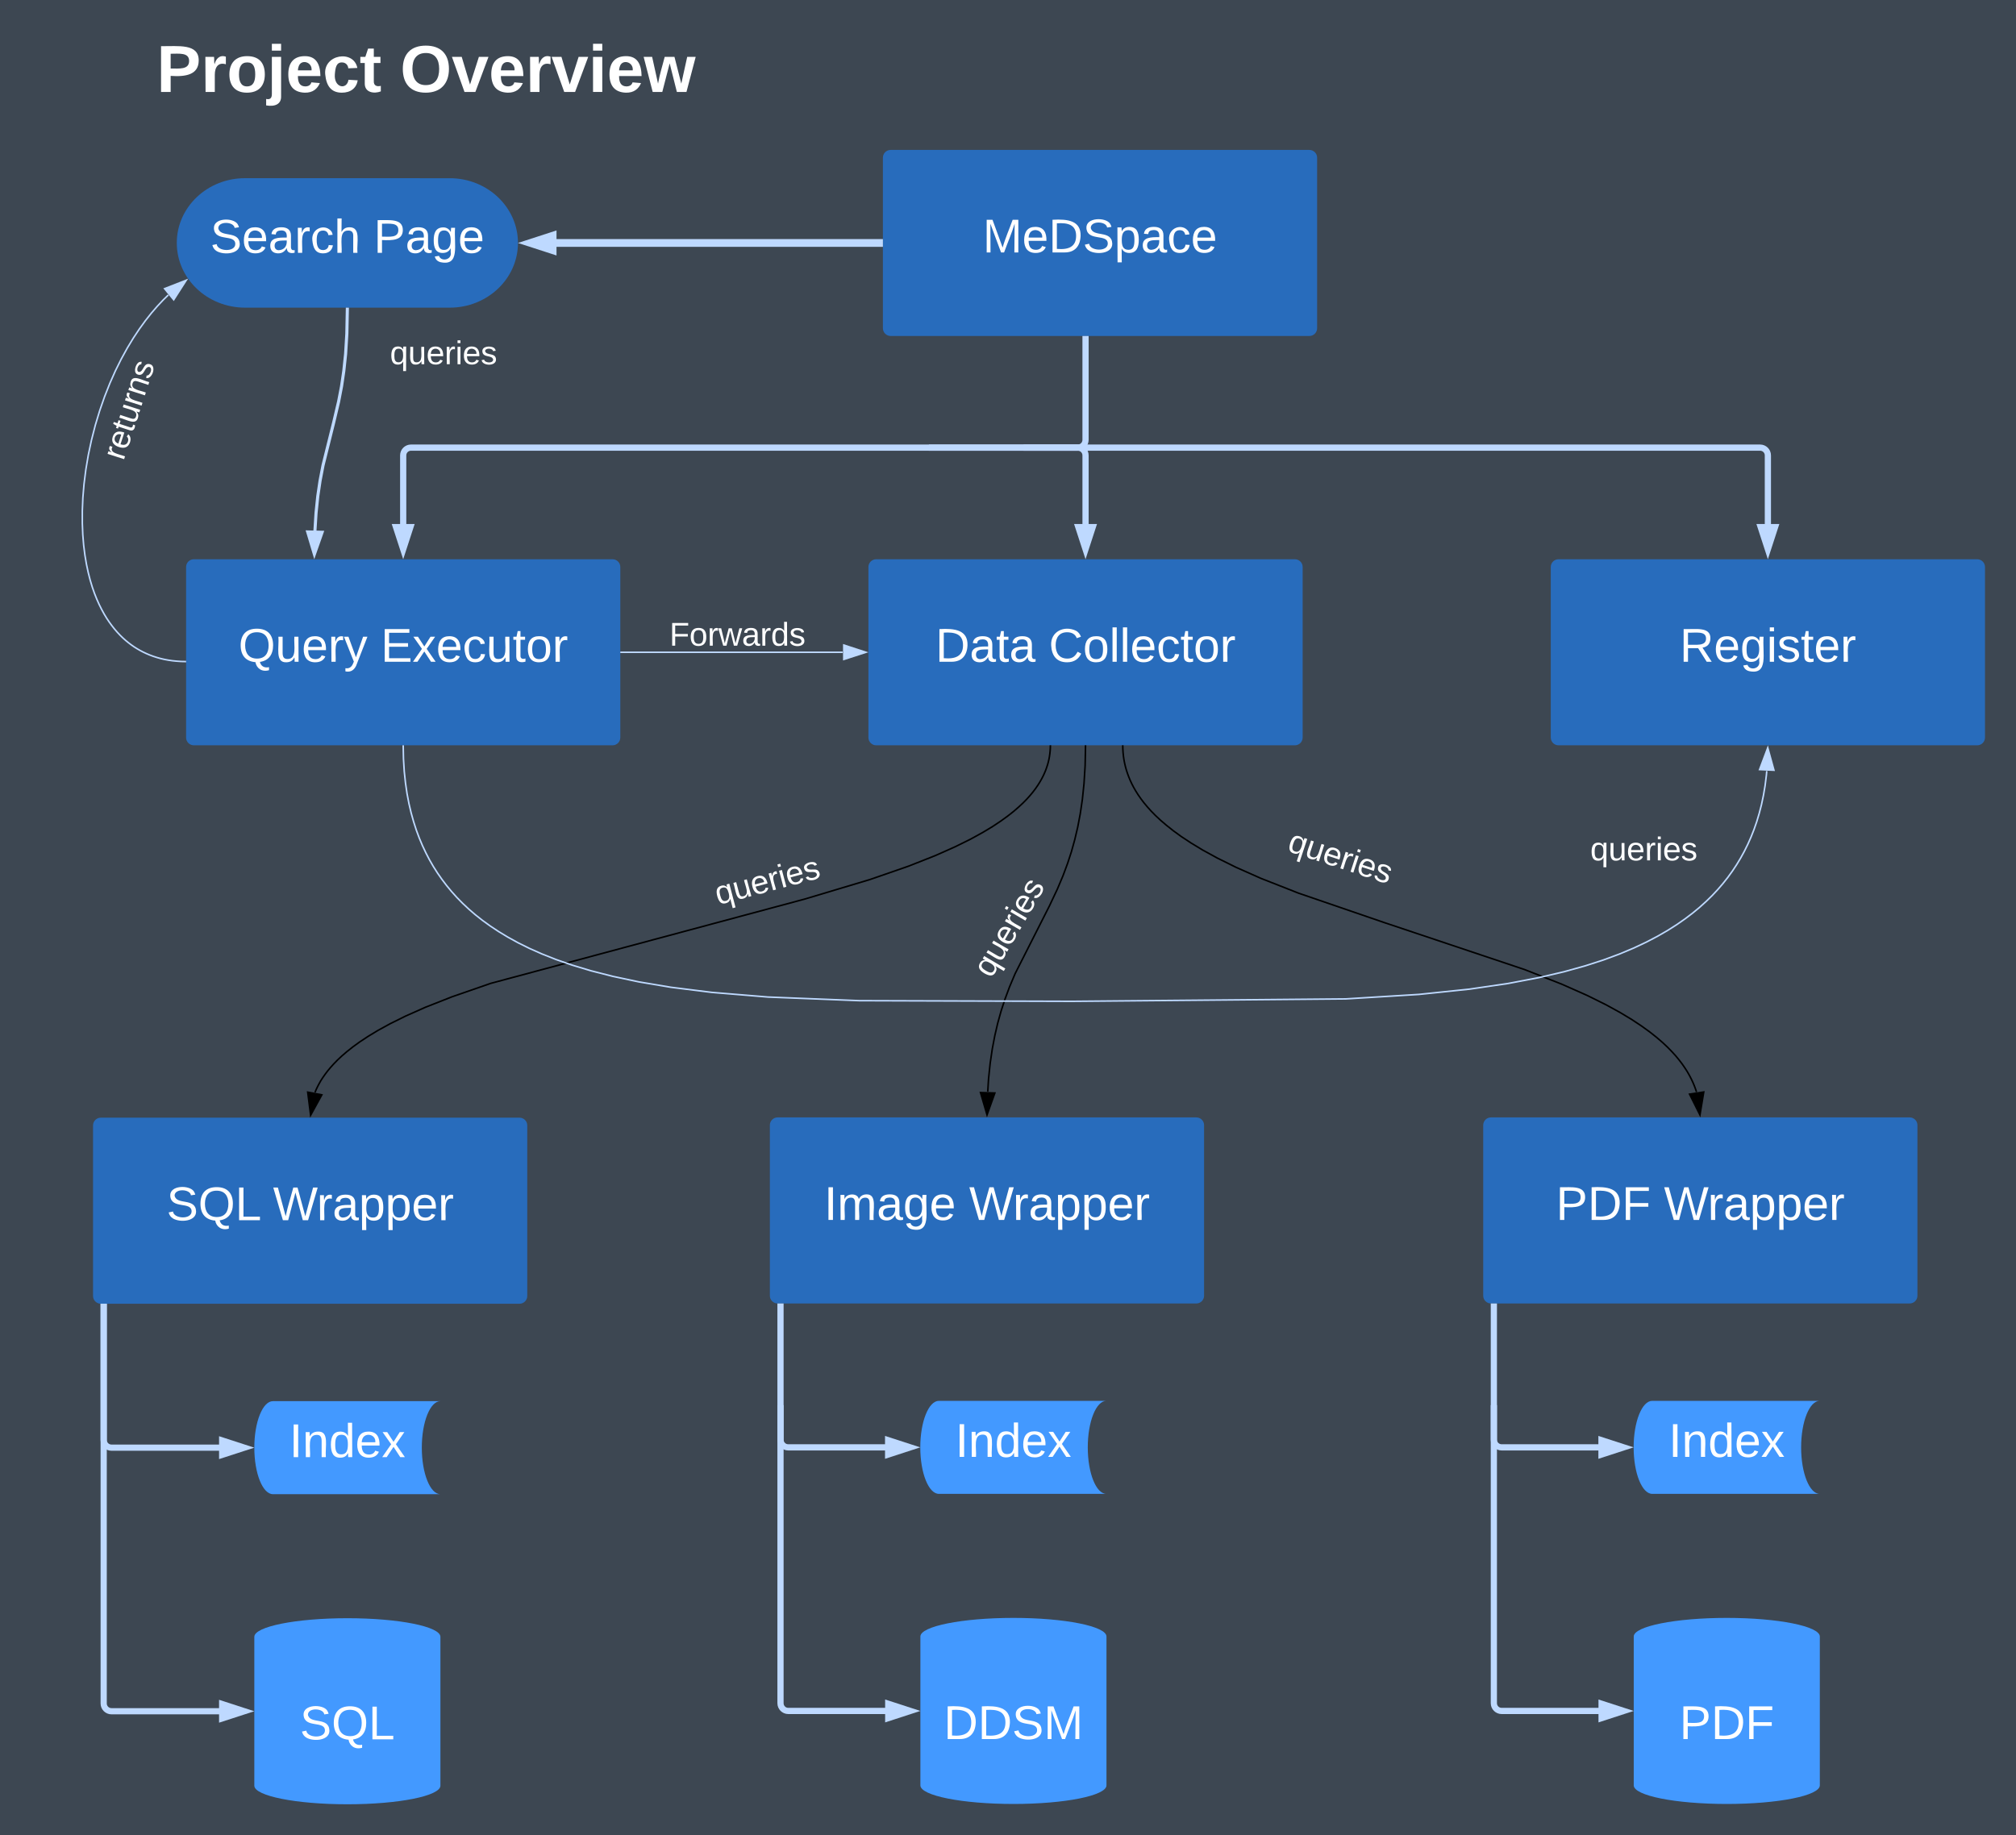 <svg xmlns="http://www.w3.org/2000/svg" xmlns:xlink="http://www.w3.org/1999/xlink" xmlns:lucid="lucid" width="1300" height="1183.69"><g transform="translate(-220 -40)" lucid:page-tab-id="0_0"><path d="M0 0h1671.95v1291.96H0z" fill="#3d4752"/><path d="M789.33 141.7c0-2.77 2.24-5 5-5h270c2.76 0 5 2.23 5 5v110c0 2.75-2.24 5-5 5h-270c-2.76 0-5-2.25-5-5z" stroke="#000" stroke-opacity="0" stroke-width="2" fill="#286cbc"/><use xlink:href="#a" transform="matrix(1,0,0,1,789.333,136.693) translate(64.375 66.125)"/><path d="M280 765.87c0-2.76 2.24-5 5-5h270c2.76 0 5 2.24 5 5v110c0 2.76-2.24 5-5 5H285c-2.76 0-5-2.24-5-5z" stroke="#000" stroke-opacity="0" stroke-width="2" fill="#286cbc"/><use xlink:href="#b" transform="matrix(1,0,0,1,280,760.874) translate(47.404 66.125)"/><use xlink:href="#c" transform="matrix(1,0,0,1,280,760.874) translate(116.054 66.125)"/><path d="M286.86 880.87v87.82c0 2.75 2.23 5 5 5h70.67" stroke="#bed9ff" stroke-width="4" fill="none"/><path d="M285 880.87h-.14v-.04zM377.53 973.7l-14.27 4.63v-9.27z" fill="#bed9ff"/><path d="M384 973.7l-22.74 7.38V966.3zm-18.74 1.88l5.8-1.9-5.8-1.87z" fill="#bed9ff"/><path d="M286.86 880.87v257.82c0 2.75 2.23 5 5 5h70.67" stroke="#bed9ff" stroke-width="4" fill="none"/><path d="M285 880.87h-.14v-.04zM377.53 1143.7l-14.27 4.63v-9.27z" fill="#bed9ff"/><path d="M384 1143.7l-22.74 7.38v-14.77zm-18.74 1.88l5.8-1.9-5.8-1.87z" fill="#bed9ff"/><path d="M316 65c0-2.76 2.24-5 5-5h370.5c2.75 0 5 2.24 5 5v51.45c0 2.76-2.25 5-5 5H321c-2.76 0-5-2.24-5-5z" stroke="#000" stroke-opacity="0" stroke-width="2" fill="#fff" fill-opacity="0"/><use xlink:href="#d" transform="matrix(1,0,0,1,321,65) translate(0 34.299)"/><use xlink:href="#e" transform="matrix(1,0,0,1,321,65) translate(156.966 34.299)"/><path d="M920 256.7v67c0 2.75-2.24 5-5 5H485c-2.76 0-5 2.23-5 5v45.52" stroke="#bed9ff" stroke-width="4" fill="none"/><path fill="#bed9ff"/><path d="M480 394.22l-4.64-14.26h9.28z" fill="#bed9ff"/><path d="M480 400.7l-7.4-22.74h14.8zm-1.88-18.74l1.88 5.8 1.88-5.8z" fill="#bed9ff"/><path d="M716.44 765.7c0-2.77 2.24-5 5-5h270c2.76 0 5 2.23 5 5v110c0 2.75-2.24 5-5 5h-270c-2.76 0-5-2.25-5-5z" stroke="#000" stroke-opacity="0" stroke-width="2" fill="#286cbc"/><use xlink:href="#f" transform="matrix(1,0,0,1,716.438,760.693) translate(34.984 66.125)"/><use xlink:href="#c" transform="matrix(1,0,0,1,716.438,760.693) translate(128.473 66.125)"/><path d="M723.3 880.7v87.8c0 2.77 2.23 5 5 5h63.67" stroke="#bed9ff" stroke-width="4" fill="none"/><path d="M721.44 880.7h-.15v-.05zM806.97 973.5l-14.27 4.65v-9.27z" fill="#bed9ff"/><path d="M813.44 973.5l-22.74 7.4v-14.78zm-18.74 1.9l5.8-1.9-5.8-1.87z" fill="#bed9ff"/><path d="M504 1191.7c0 6.62-26.86 12-60 12s-60-5.38-60-12v-96c0-6.63 26.86-12 60-12s60 5.37 60 12z" stroke="#000" stroke-opacity="0" stroke-width="2" fill="#4399ff"/><path d="M504 1095.7c0 6.62-26.86 12-60 12s-60-5.38-60-12" stroke="#000" stroke-opacity="0" stroke-width="2" fill="none"/><use xlink:href="#g" transform="matrix(1,0,0,1,389,1112.693) translate(24.376 49.125)"/><path d="M933.5 1191.5c0 6.64-26.86 12-60 12-33.13 0-60-5.36-60-12v-96c0-6.6 26.87-12 60-12 33.14 0 60 5.4 60 12z" stroke="#000" stroke-opacity="0" stroke-width="2" fill="#4399ff"/><path d="M933.5 1095.5c0 6.64-26.86 12-60 12-33.13 0-60-5.36-60-12" stroke="#000" stroke-opacity="0" stroke-width="2" fill="none"/><use xlink:href="#h" transform="matrix(1,0,0,1,818.508,1112.513) translate(10.042 49.125)"/><path d="M723.3 946.26v192.25c0 2.77 2.23 5 5 5h63.74" stroke="#bed9ff" stroke-width="4" fill="none"/><path d="M807.04 1143.5l-14.27 4.65v-9.27z" fill="#bed9ff"/><path d="M813.5 1143.5l-22.73 7.4v-14.78zm-18.73 1.9l5.8-1.9-5.8-1.87z" fill="#bed9ff"/><path d="M504 943.7c-6.63 0-12 13.42-12 30 0 16.56 5.37 30 12 30H396c-6.63 0-12-13.44-12-30 0-16.58 5.37-30 12-30z" stroke="#000" stroke-opacity="0" stroke-width="2" fill="#4399ff"/><use xlink:href="#i" transform="matrix(1,0,0,1,389,948.693) translate(17.57 31.125)"/><path d="M933.44 943.5c-6.63 0-12 13.44-12 30 0 16.58 5.37 30 12 30h-108c-6.63 0-12-13.42-12-30 0-16.56 5.37-30 12-30z" stroke="#000" stroke-opacity="0" stroke-width="2" fill="#4399ff"/><use xlink:href="#i" transform="matrix(1,0,0,1,818.438,948.513) translate(17.57 31.125)"/><path d="M1176.44 765.7c0-2.77 2.24-5 5-5h270c2.76 0 5 2.23 5 5v110c0 2.75-2.24 5-5 5h-270c-2.76 0-5-2.25-5-5z" stroke="#000" stroke-opacity="0" stroke-width="2" fill="#286cbc"/><use xlink:href="#j" transform="matrix(1,0,0,1,1176.438,760.693) translate(46.936 66.125)"/><use xlink:href="#c" transform="matrix(1,0,0,1,1176.438,760.693) translate(116.521 66.125)"/><path d="M1183.3 880.7v87.8c0 2.77 2.23 5 5 5h63.67" stroke="#bed9ff" stroke-width="4" fill="none"/><path d="M1181.44 880.7h-.15v-.05zM1266.97 973.5l-14.27 4.65v-9.27z" fill="#bed9ff"/><path d="M1273.44 973.5l-22.74 7.4v-14.78zm-18.74 1.9l5.8-1.9-5.8-1.87z" fill="#bed9ff"/><path d="M1393.5 1191.5c0 6.64-26.86 12-60 12-33.13 0-60-5.36-60-12v-96c0-6.6 26.87-12 60-12 33.14 0 60 5.4 60 12z" stroke="#000" stroke-opacity="0" stroke-width="2" fill="#4399ff"/><path d="M1393.5 1095.5c0 6.64-26.86 12-60 12-33.13 0-60-5.36-60-12" stroke="#000" stroke-opacity="0" stroke-width="2" fill="none"/><use xlink:href="#k" transform="matrix(1,0,0,1,1278.508,1112.513) translate(24.461 49.125)"/><path d="M1183.3 946.26v192.25c0 2.77 2.23 5 5 5h63.74" stroke="#bed9ff" stroke-width="4" fill="none"/><path d="M1267.04 1143.5l-14.27 4.65v-9.27z" fill="#bed9ff"/><path d="M1273.5 1143.5l-22.73 7.4v-14.78zm-18.73 1.9l5.8-1.9-5.8-1.87z" fill="#bed9ff"/><path d="M1393.44 943.5c-6.63 0-12 13.44-12 30 0 16.58 5.37 30 12 30h-108c-6.63 0-12-13.42-12-30 0-16.56 5.37-30 12-30z" stroke="#000" stroke-opacity="0" stroke-width="2" fill="#4399ff"/><use xlink:href="#i" transform="matrix(1,0,0,1,1278.438,948.513) translate(17.57 31.125)"/><path d="M340 405.7c0-2.77 2.24-5 5-5h270c2.76 0 5 2.23 5 5v110c0 2.75-2.24 5-5 5H345c-2.76 0-5-2.25-5-5z" stroke="#000" stroke-opacity="0" stroke-width="2" fill="#286cbc"/><use xlink:href="#l" transform="matrix(1,0,0,1,340,400.693) translate(33.751 66.125)"/><use xlink:href="#m" transform="matrix(1,0,0,1,340,400.693) translate(125.539 66.125)"/><path d="M780 405.7c0-2.77 2.24-5 5-5h270c2.76 0 5 2.23 5 5v110c0 2.75-2.24 5-5 5H785c-2.76 0-5-2.25-5-5z" stroke="#000" stroke-opacity="0" stroke-width="2" fill="#286cbc"/><use xlink:href="#n" transform="matrix(1,0,0,1,780,400.693) translate(43.236 66.125)"/><use xlink:href="#o" transform="matrix(1,0,0,1,780,400.693) translate(116.309 66.125)"/><path d="M1220 405.7c0-2.77 2.24-5 5-5h270c2.76 0 5 2.23 5 5v110c0 2.75-2.24 5-5 5h-270c-2.76 0-5-2.25-5-5z" stroke="#000" stroke-opacity="0" stroke-width="2" fill="#286cbc"/><use xlink:href="#p" transform="matrix(1,0,0,1,1220,400.693) translate(83.132 66.125)"/><path d="M510 154.94c24.3 0 44 18.7 44 41.75s-19.7 41.74-44 41.74H378c-24.3 0-44-18.7-44-41.75 0-23.06 19.7-41.76 44-41.76z" stroke="#000" stroke-opacity="0" stroke-width="2" fill="#286cbc"/><use xlink:href="#q" transform="matrix(1,0,0,1,339,159.944) translate(16.572 43.125)"/><use xlink:href="#r" transform="matrix(1,0,0,1,339,159.944) translate(121.971 43.125)"/><path d="M819 328.7h96c2.76 0 5 2.23 5 5v45.52" stroke="#bed9ff" stroke-width="4" fill="none"/><path d="M920 394.22l-4.64-14.26h9.28z" fill="#bed9ff"/><path d="M920 400.7l-7.4-22.74h14.8zm-1.88-18.74l1.88 5.8 1.88-5.8z" fill="#bed9ff"/><path d="M880 328.7h475c2.76 0 5 2.23 5 5v45.52" stroke="#bed9ff" stroke-width="4" fill="none"/><path d="M1360 394.22l-4.64-14.26h9.28z" fill="#bed9ff"/><path d="M1360 400.7l-7.4-22.74h14.8zm-1.88-18.74l1.88 5.8 1.88-5.8z" fill="#bed9ff"/><path d="M444 238.44l-.34 16.8-.8 13.1-1.16 10.94-1.45 9.85-1.9 9.88-3.25 13.77-6.8 27.35-1.9 9.88-1.46 9.86-1.14 10.95-.73 11.66" stroke="#bed9ff" stroke-width="2" fill="none"/><path d="M445 238.46l-1.12-.02H445zM427.7 383.3l-4.98 14.16-4.3-14.37z" fill="#bed9ff"/><path d="M429.1 382.34l-6.45 18.35-5.58-18.64zm-6.3 11.88l3.5-9.95-6.53-.15z" fill="#bed9ff"/><path d="M386 245.7c0-2.77 2.24-5 5-5h230c2.76 0 5 2.23 5 5v50c0 2.75-2.24 5-5 5H391c-2.76 0-5-2.25-5-5z" stroke="#000" stroke-opacity="0" fill="#fff" fill-opacity="0"/><use xlink:href="#s" transform="matrix(1,0,0,1,391,245.693) translate(80.461 29.222)"/><path d="M897.33 520.7l-.04 1.88-.12 1.84-.2 1.83-.26 1.8-.34 1.8-.42 1.78-.5 1.8-.6 1.8-.66 1.8-.78 1.85-.88 1.87-1 1.9-1.12 1.95-1.27 2-1.44 2.08-1.63 2.15-1.85 2.24-2.12 2.35-2.42 2.47-2.8 2.6-3.22 2.8-3.78 2.98-4.46 3.24-5.3 3.53-6.44 3.88-7.9 4.34-9.92 4.9-12.82 5.7-17.27 6.82-24.9 8.62-42.07 12.6-202.34 54.33-24.9 8.63-17.26 6.8-12.82 5.7-9.93 4.92-7.9 4.33-6.42 3.9-5.32 3.52-4.45 3.23-3.77 3-3.24 2.78-2.8 2.62-2.4 2.47-2.12 2.35-1.86 2.24-1.63 2.15-1.44 2.06-1.3 2-1.1 1.96-1 1.9-.9 1.87-.76 1.83-.05.12" stroke="#000" fill="none"/><path d="M897.83 520.78l-.52-.1h.54zM427.53 746.14l-7.23 13.14-1.88-14.88z"/><path d="M428.3 745.78l-8.3 15.1-2.16-17.1zm-7.7 11.9l6.16-11.18-7.76-1.48z"/><path d="M920 520.7l-.27 13.2-.72 11.52-1.06 10.24-1.37 9.27-1.63 8.56-1.9 8.04-2.15 7.75-2.5 7.66-2.93 7.87-3.63 8.6-5.13 10.88-22.1 43.65-3.63 8.6-2.93 7.88-2.5 7.66-2.16 7.74-1.88 8.06-1.63 8.55-1.37 9.28-1.07 10.23-.5 8.12" stroke="#000" fill="none"/><path d="M920.5 520.7h-.64.64zM861.53 744.95l-5.04 14.13-4.23-14.4z"/><path d="M862.23 744.47l-5.8 16.22-4.84-16.54zm-5.7 13l4.3-12.04-7.9-.23z"/><path d="M944 520.7l.05 2.4.15 2.34.24 2.3.33 2.26.43 2.24.52 2.22.62 2.22.72 2.2.83 2.23.93 2.25 1.06 2.27 1.2 2.3 1.35 2.34 1.52 2.4 1.72 2.47 1.93 2.55 2.2 2.65 2.48 2.76 2.85 2.9 3.26 3.05 3.8 3.25 4.4 3.5 5.18 3.76 6.2 4.1 7.55 4.58 9.38 5.14 12.04 5.96 16.22 7.2 24.15 9.5 55.07 18.9 90.76 30.4 24.14 9.5 16.23 7.2 12.03 5.96 9.38 5.15 7.55 4.56 6.2 4.13 5.2 3.77 4.4 3.48 3.78 3.26 3.26 3.06 2.83 2.9 2.5 2.76 2.18 2.65 1.95 2.56 1.7 2.47 1.54 2.4 1.34 2.34 1.2 2.3 1.07 2.26.95 2.24.83 2.22.6 1.82" stroke="#000" fill="none"/><path d="M943.5 520.76v-.07h.53zM1316.2 759.1l-6.7-13.42 9.16-1.38z"/><path d="M1316.44 760.7l-7.7-15.4 10.52-1.6zm-6.2-14.63l5.72 11.42 2.1-12.6z"/><path d="M620 460.7h143.38" stroke="#bed9ff" fill="none"/><path d="M620 461.2v-1zM778.38 460.7l-14.26 4.63v-9.27z" fill="#bed9ff"/><path d="M780 460.7L763.62 466v-10.65zm-15.38 3.94l12.14-3.95-12.14-3.95z" fill="#bed9ff"/><path d="M340 466.7l-3.13-.07-2.95-.2-2.8-.28-2.68-.4-2.56-.48-2.45-.58-2.36-.67-2.27-.73-2.2-.82-2.13-.9-2.07-.97-2.02-1.05-1.97-1.14-1.92-1.2-1.9-1.33-1.85-1.4-1.83-1.52-1.8-1.62-1.77-1.74-1.76-1.88-1.73-2-1.7-2.16-1.7-2.33-1.67-2.5-1.64-2.72-1.6-2.93-1.6-3.2-1.54-3.46-1.5-3.76-1.43-4.1-1.35-4.5-1.25-4.88-1.14-5.33-.98-5.82-.8-6.32-.57-6.86-.3-7.4v-7.95l.35-8.45.75-8.9 1.17-9.26 1.6-9.5 2.05-9.6 2.45-9.55 2.83-9.36 3.15-9.05 3.42-8.64 3.6-8.12 3.77-7.58 3.86-7.02 3.9-6.44 3.92-5.9 3.9-5.37 3.86-4.87 3.82-4.43 3.76-4 3.27-3.2" stroke="#bed9ff" fill="none"/><path d="M340 467.2h-.06l.06-.53zM332 233.35l-5.87-7.17 13.98-5.46z" fill="#bed9ff"/><path d="M341.36 219.7l-9.3 14.5-6.75-8.24 16.06-6.26zm-14.4 6.7l5 6.1 6.9-10.75z" fill="#bed9ff"/><path d="M480 520.7l.18 8.8.5 8.06.8 7.44 1 6.9 1.23 6.42 1.42 6.03 1.6 5.68 1.73 5.37 1.9 5.1 2.05 4.88 2.2 4.67 2.34 4.5 2.5 4.33 2.67 4.2 2.85 4.08 3.02 3.98 3.22 3.9 3.43 3.82 3.68 3.75 3.96 3.72 4.25 3.67 4.6 3.63 4.98 3.6 5.43 3.6 5.95 3.6 6.54 3.6 7.25 3.6 8.1 3.6 9.16 3.63 10.43 3.62 12.02 3.62 14.1 3.6 16.82 3.58 20.67 3.48 26.43 3.3 36.2 3 58.73 2.34 137.36.43 176.44-1.56 47.26-2.9 32.6-3.4 24.78-3.63 19.8-3.77 16.36-3.82 13.78-3.84 11.83-3.83 10.3-3.82 9.05-3.8 8.04-3.78 7.2-3.76 6.48-3.73 5.88-3.74 5.37-3.73 4.93-3.74 4.53-3.74 4.18-3.78 3.9-3.8 3.6-3.84 3.36-3.9 3.15-3.97 2.93-4.04 2.75-4.15 2.57-4.25 2.4-4.37 2.24-4.52 2.08-4.67 1.93-4.88 1.78-5.1 1.6-5.33 1.46-5.63 1.26-5.96 1.07-6.33.85-6.75.23-2.66" stroke="#bed9ff" fill="none"/><path d="M479.5 520.72v-.03h.64zM1363.9 536.77l-9.25-.42 5.28-14.04z" fill="#bed9ff"/><path d="M1364.57 537.3l-10.63-.48 6.06-16.13zm-9.2-1.42l7.87.36-3.4-12.3z" fill="#bed9ff"/><path d="M575.54 427.22c0-2.76 2.24-5 5-5h230c2.76 0 5 2.24 5 5v50c0 2.76-2.24 5-5 5h-230c-2.76 0-5-2.24-5-5z" stroke="#000" stroke-opacity="0" fill="#fff" fill-opacity="0"/><use xlink:href="#t" transform="matrix(1,0,0,1,580.54,427.219) translate(71.137 29.222)"/><path d="M244.75 411.43c-2.62-.86-4.06-3.68-3.2-6.3l71.27-218.68c.86-2.63 3.68-4.06 6.3-3.2l47.55 15.5c2.62.84 4.06 3.66 3.2 6.3L298.6 423.7c-.86 2.62-3.68 4.06-6.3 3.2z" stroke="#000" stroke-opacity="0" fill="#fff" fill-opacity="0"/><use xlink:href="#u" transform="matrix(0.31,-0.951,0.951,0.31,246.303,406.674) translate(82.22 29.222)"/><path d="M1160 565.7c0-2.77 2.24-5 5-5h230c2.76 0 5 2.23 5 5v50c0 2.75-2.24 5-5 5h-230c-2.76 0-5-2.25-5-5z" stroke="#000" stroke-opacity="0" fill="#fff" fill-opacity="0"/><use xlink:href="#s" transform="matrix(1,0,0,1,1165,565.693) translate(80.461 29.222)"/><path d="M592.97 617.35c-.7-2.67.88-5.4 3.55-6.12l222.3-59c2.67-.72 5.4.87 6.1 3.54l12.84 48.32c.7 2.66-.88 5.4-3.54 6.1l-222.3 59.03c-2.67.7-5.4-.9-6.12-3.55z" stroke="#000" stroke-opacity="0" fill="#fff" fill-opacity="0"/><use xlink:href="#s" transform="matrix(0.967,-0.257,0.257,0.967,597.803,616.067) translate(80.461 29.222)"/><path d="M977.4 534.22c.88-2.62 3.7-4.05 6.32-3.2l218.53 71.75c2.62.86 4.05 3.7 3.2 6.3l-15.6 47.5c-.86 2.64-3.7 4.07-6.3 3.2L965 588.05c-2.6-.86-4.04-3.7-3.18-6.3z" stroke="#000" stroke-opacity="0" fill="#fff" fill-opacity="0"/><use xlink:href="#s" transform="matrix(0.95,0.312,-0.312,0.95,982.165,535.782) translate(80.461 29.222)"/><g><path d="M790.83 730.37c-2.4-1.4-3.2-4.45-1.8-6.84L905.2 525c1.4-2.37 4.45-3.18 6.84-1.78l43.15 25.25c2.4 1.4 3.2 4.45 1.8 6.84L840.8 753.84c-1.4 2.38-4.45 3.2-6.84 1.8z" stroke="#000" stroke-opacity="0" fill="#fff" fill-opacity="0"/></g><g><use xlink:href="#s" transform="matrix(0.505,-0.863,0.863,0.505,793.352,726.057) translate(80.461 29.222)"/></g><path d="M789.33 196.7H577.1" stroke="#bed9ff" stroke-width="5" fill="none"/><path fill="#bed9ff"/><path d="M576.36 201.33l-14.27-4.64 14.26-4.64z" fill="#bed9ff"/><path d="M578.86 204.77L554 196.7l24.86-8.08zm-8.68-8.08l3.68 1.2v-2.4z" fill="#bed9ff"/><defs><path fill="#fff" d="M240 0l2-218c-23 76-54 145-80 218h-23L58-218 59 0H30v-248h44l77 211c21-75 51-140 76-211h43V0h-30" id="v"/><path fill="#fff" d="M100-194c63 0 86 42 84 106H49c0 40 14 67 53 68 26 1 43-12 49-29l28 8c-11 28-37 45-77 45C44 4 14-33 15-96c1-61 26-98 85-98zm52 81c6-60-76-77-97-28-3 7-6 17-6 28h103" id="w"/><path fill="#fff" d="M30-248c118-7 216 8 213 122C240-48 200 0 122 0H30v-248zM63-27c89 8 146-16 146-99s-60-101-146-95v194" id="x"/><path fill="#fff" d="M185-189c-5-48-123-54-124 2 14 75 158 14 163 119 3 78-121 87-175 55-17-10-28-26-33-46l33-7c5 56 141 63 141-1 0-78-155-14-162-118-5-82 145-84 179-34 5 7 8 16 11 25" id="y"/><path fill="#fff" d="M115-194c55 1 70 41 70 98S169 2 115 4C84 4 66-9 55-30l1 105H24l-1-265h31l2 30c10-21 28-34 59-34zm-8 174c40 0 45-34 45-75s-6-73-45-74c-42 0-51 32-51 76 0 43 10 73 51 73" id="z"/><path fill="#fff" d="M141-36C126-15 110 5 73 4 37 3 15-17 15-53c-1-64 63-63 125-63 3-35-9-54-41-54-24 1-41 7-42 31l-33-3c5-37 33-52 76-52 45 0 72 20 72 64v82c-1 20 7 32 28 27v20c-31 9-61-2-59-35zM48-53c0 20 12 33 32 33 41-3 63-29 60-74-43 2-92-5-92 41" id="A"/><path fill="#fff" d="M96-169c-40 0-48 33-48 73s9 75 48 75c24 0 41-14 43-38l32 2c-6 37-31 61-74 61-59 0-76-41-82-99-10-93 101-131 147-64 4 7 5 14 7 22l-32 3c-4-21-16-35-41-35" id="B"/><g id="a"><use transform="matrix(0.085,0,0,0.085,0,0)" xlink:href="#v"/><use transform="matrix(0.085,0,0,0.085,25.435,0)" xlink:href="#w"/><use transform="matrix(0.085,0,0,0.085,42.449,0)" xlink:href="#x"/><use transform="matrix(0.085,0,0,0.085,64.481,0)" xlink:href="#y"/><use transform="matrix(0.085,0,0,0.085,84.897,0)" xlink:href="#z"/><use transform="matrix(0.085,0,0,0.085,101.911,0)" xlink:href="#A"/><use transform="matrix(0.085,0,0,0.085,118.924,0)" xlink:href="#B"/><use transform="matrix(0.085,0,0,0.085,134.236,0)" xlink:href="#w"/></g><path fill="#fff" d="M140-251c81 0 123 46 123 126C263-53 228-8 163 1c7 30 30 48 69 40v23c-55 16-95-15-103-61C56-3 17-48 17-125c0-80 42-126 123-126zm0 227c63 0 89-41 89-101s-29-99-89-99c-61 0-89 39-89 99S79-25 140-24" id="C"/><path fill="#fff" d="M30 0v-248h33v221h125V0H30" id="D"/><g id="b"><use transform="matrix(0.085,0,0,0.085,0,0)" xlink:href="#y"/><use transform="matrix(0.085,0,0,0.085,20.416,0)" xlink:href="#C"/><use transform="matrix(0.085,0,0,0.085,44.235,0)" xlink:href="#D"/></g><path fill="#fff" d="M266 0h-40l-56-210L115 0H75L2-248h35L96-30l15-64 43-154h32l59 218 59-218h35" id="E"/><path fill="#fff" d="M114-163C36-179 61-72 57 0H25l-1-190h30c1 12-1 29 2 39 6-27 23-49 58-41v29" id="F"/><g id="c"><use transform="matrix(0.085,0,0,0.085,0,0)" xlink:href="#E"/><use transform="matrix(0.085,0,0,0.085,28.242,0)" xlink:href="#F"/><use transform="matrix(0.085,0,0,0.085,38.365,0)" xlink:href="#A"/><use transform="matrix(0.085,0,0,0.085,55.379,0)" xlink:href="#z"/><use transform="matrix(0.085,0,0,0.085,72.392,0)" xlink:href="#z"/><use transform="matrix(0.085,0,0,0.085,89.406,0)" xlink:href="#w"/><use transform="matrix(0.085,0,0,0.085,106.419,0)" xlink:href="#F"/></g><path fill="#fff" d="M24-248c93 1 206-16 204 79-1 75-69 88-152 82V0H24v-248zm52 121c47 0 100 7 100-41 0-47-54-39-100-39v80" id="G"/><path fill="#fff" d="M135-150c-39-12-60 13-60 57V0H25l-1-190h47c2 13-1 29 3 40 6-28 27-53 61-41v41" id="H"/><path fill="#fff" d="M110-194c64 0 96 36 96 99 0 64-35 99-97 99-61 0-95-36-95-99 0-62 34-99 96-99zm-1 164c35 0 45-28 45-65 0-40-10-65-43-65-34 0-45 26-45 65 0 36 10 65 43 65" id="I"/><path fill="#fff" d="M25-224v-37h50v37H25zM75 22c2 45-34 59-81 51V38c22 5 31-5 31-27v-201h50V22" id="J"/><path fill="#fff" d="M185-48c-13 30-37 53-82 52C43 2 14-33 14-96s30-98 90-98c62 0 83 45 84 108H66c0 31 8 55 39 56 18 0 30-7 34-22zm-45-69c5-46-57-63-70-21-2 6-4 13-4 21h74" id="K"/><path fill="#fff" d="M190-63c-7 42-38 67-86 67-59 0-84-38-90-98-12-110 154-137 174-36l-49 2c-2-19-15-32-35-32-30 0-35 28-38 64-6 74 65 87 74 30" id="L"/><path fill="#fff" d="M115-3C79 11 28 4 28-45v-112H4v-33h27l15-45h31v45h36v33H77v99c-1 23 16 31 38 25v30" id="M"/><g id="d"><use transform="matrix(0.119,0,0,0.119,0,0)" xlink:href="#G"/><use transform="matrix(0.119,0,0,0.119,28.583,0)" xlink:href="#H"/><use transform="matrix(0.119,0,0,0.119,45.256,0)" xlink:href="#I"/><use transform="matrix(0.119,0,0,0.119,71.338,0)" xlink:href="#J"/><use transform="matrix(0.119,0,0,0.119,83.247,0)" xlink:href="#K"/><use transform="matrix(0.119,0,0,0.119,107.066,0)" xlink:href="#L"/><use transform="matrix(0.119,0,0,0.119,130.885,0)" xlink:href="#M"/></g><path fill="#fff" d="M140-251c80 0 125 45 125 126S219 4 139 4C58 4 15-44 15-125s44-126 125-126zm-1 214c52 0 73-35 73-88 0-50-21-86-72-86-52 0-73 35-73 86s22 88 72 88" id="N"/><path fill="#fff" d="M128 0H69L1-190h53L99-40l48-150h52" id="O"/><path fill="#fff" d="M25-224v-37h50v37H25zM25 0v-190h50V0H25" id="P"/><path fill="#fff" d="M231 0h-52l-39-155L100 0H48L-1-190h46L77-45c9-52 24-97 36-145h53l37 145 32-145h46" id="Q"/><g id="e"><use transform="matrix(0.119,0,0,0.119,0,0)" xlink:href="#N"/><use transform="matrix(0.119,0,0,0.119,33.346,0)" xlink:href="#O"/><use transform="matrix(0.119,0,0,0.119,57.165,0)" xlink:href="#K"/><use transform="matrix(0.119,0,0,0.119,80.984,0)" xlink:href="#H"/><use transform="matrix(0.119,0,0,0.119,97.657,0)" xlink:href="#O"/><use transform="matrix(0.119,0,0,0.119,121.476,0)" xlink:href="#P"/><use transform="matrix(0.119,0,0,0.119,133.386,0)" xlink:href="#K"/><use transform="matrix(0.119,0,0,0.119,157.205,0)" xlink:href="#Q"/></g><path fill="#fff" d="M33 0v-248h34V0H33" id="R"/><path fill="#fff" d="M210-169c-67 3-38 105-44 169h-31v-121c0-29-5-50-35-48C34-165 62-65 56 0H25l-1-190h30c1 10-1 24 2 32 10-44 99-50 107 0 11-21 27-35 58-36 85-2 47 119 55 194h-31v-121c0-29-5-49-35-48" id="S"/><path fill="#fff" d="M177-190C167-65 218 103 67 71c-23-6-38-20-44-43l32-5c15 47 100 32 89-28v-30C133-14 115 1 83 1 29 1 15-40 15-95c0-56 16-97 71-98 29-1 48 16 59 35 1-10 0-23 2-32h30zM94-22c36 0 50-32 50-73 0-42-14-75-50-75-39 0-46 34-46 75s6 73 46 73" id="T"/><g id="f"><use transform="matrix(0.085,0,0,0.085,0,0)" xlink:href="#R"/><use transform="matrix(0.085,0,0,0.085,8.507,0)" xlink:href="#S"/><use transform="matrix(0.085,0,0,0.085,33.942,0)" xlink:href="#A"/><use transform="matrix(0.085,0,0,0.085,50.955,0)" xlink:href="#T"/><use transform="matrix(0.085,0,0,0.085,67.969,0)" xlink:href="#w"/></g><g id="g"><use transform="matrix(0.085,0,0,0.085,0,0)" xlink:href="#y"/><use transform="matrix(0.085,0,0,0.085,20.416,0)" xlink:href="#C"/><use transform="matrix(0.085,0,0,0.085,44.235,0)" xlink:href="#D"/></g><g id="h"><use transform="matrix(0.085,0,0,0.085,0,0)" xlink:href="#x"/><use transform="matrix(0.085,0,0,0.085,22.032,0)" xlink:href="#x"/><use transform="matrix(0.085,0,0,0.085,44.065,0)" xlink:href="#y"/><use transform="matrix(0.085,0,0,0.085,64.481,0)" xlink:href="#v"/></g><path fill="#fff" d="M117-194c89-4 53 116 60 194h-32v-121c0-31-8-49-39-48C34-167 62-67 57 0H25l-1-190h30c1 10-1 24 2 32 11-22 29-35 61-36" id="U"/><path fill="#fff" d="M85-194c31 0 48 13 60 33l-1-100h32l1 261h-30c-2-10 0-23-3-31C134-8 116 4 85 4 32 4 16-35 15-94c0-66 23-100 70-100zm9 24c-40 0-46 34-46 75 0 40 6 74 45 74 42 0 51-32 51-76 0-42-9-74-50-73" id="V"/><path fill="#fff" d="M141 0L90-78 38 0H4l68-98-65-92h35l48 74 47-74h35l-64 92 68 98h-35" id="W"/><g id="i"><use transform="matrix(0.085,0,0,0.085,0,0)" xlink:href="#R"/><use transform="matrix(0.085,0,0,0.085,8.507,0)" xlink:href="#U"/><use transform="matrix(0.085,0,0,0.085,25.52,0)" xlink:href="#V"/><use transform="matrix(0.085,0,0,0.085,42.534,0)" xlink:href="#w"/><use transform="matrix(0.085,0,0,0.085,59.547,0)" xlink:href="#W"/></g><path fill="#fff" d="M30-248c87 1 191-15 191 75 0 78-77 80-158 76V0H30v-248zm33 125c57 0 124 11 124-50 0-59-68-47-124-48v98" id="X"/><path fill="#fff" d="M63-220v92h138v28H63V0H30v-248h175v28H63" id="Y"/><g id="j"><use transform="matrix(0.085,0,0,0.085,0,0)" xlink:href="#X"/><use transform="matrix(0.085,0,0,0.085,20.416,0)" xlink:href="#x"/><use transform="matrix(0.085,0,0,0.085,42.449,0)" xlink:href="#Y"/></g><g id="k"><use transform="matrix(0.085,0,0,0.085,0,0)" xlink:href="#X"/><use transform="matrix(0.085,0,0,0.085,20.416,0)" xlink:href="#x"/><use transform="matrix(0.085,0,0,0.085,42.449,0)" xlink:href="#Y"/></g><path fill="#fff" d="M84 4C-5 8 30-112 23-190h32v120c0 31 7 50 39 49 72-2 45-101 50-169h31l1 190h-30c-1-10 1-25-2-33-11 22-28 36-60 37" id="Z"/><path fill="#fff" d="M179-190L93 31C79 59 56 82 12 73V49c39 6 53-20 64-50L1-190h34L92-34l54-156h33" id="aa"/><g id="l"><use transform="matrix(0.085,0,0,0.085,0,0)" xlink:href="#C"/><use transform="matrix(0.085,0,0,0.085,23.819,0)" xlink:href="#Z"/><use transform="matrix(0.085,0,0,0.085,40.832,0)" xlink:href="#w"/><use transform="matrix(0.085,0,0,0.085,57.846,0)" xlink:href="#F"/><use transform="matrix(0.085,0,0,0.085,67.969,0)" xlink:href="#aa"/></g><path fill="#fff" d="M30 0v-248h187v28H63v79h144v27H63v87h162V0H30" id="ab"/><path fill="#fff" d="M59-47c-2 24 18 29 38 22v24C64 9 27 4 27-40v-127H5v-23h24l9-43h21v43h35v23H59v120" id="ac"/><path fill="#fff" d="M100-194c62-1 85 37 85 99 1 63-27 99-86 99S16-35 15-95c0-66 28-99 85-99zM99-20c44 1 53-31 53-75 0-43-8-75-51-75s-53 32-53 75 10 74 51 75" id="ad"/><g id="m"><use transform="matrix(0.085,0,0,0.085,0,0)" xlink:href="#ab"/><use transform="matrix(0.085,0,0,0.085,20.416,0)" xlink:href="#W"/><use transform="matrix(0.085,0,0,0.085,35.728,0)" xlink:href="#w"/><use transform="matrix(0.085,0,0,0.085,52.742,0)" xlink:href="#B"/><use transform="matrix(0.085,0,0,0.085,68.054,0)" xlink:href="#Z"/><use transform="matrix(0.085,0,0,0.085,85.067,0)" xlink:href="#ac"/><use transform="matrix(0.085,0,0,0.085,93.574,0)" xlink:href="#ad"/><use transform="matrix(0.085,0,0,0.085,110.588,0)" xlink:href="#F"/></g><g id="n"><use transform="matrix(0.085,0,0,0.085,0,0)" xlink:href="#x"/><use transform="matrix(0.085,0,0,0.085,22.032,0)" xlink:href="#A"/><use transform="matrix(0.085,0,0,0.085,39.046,0)" xlink:href="#ac"/><use transform="matrix(0.085,0,0,0.085,47.553,0)" xlink:href="#A"/></g><path fill="#fff" d="M212-179c-10-28-35-45-73-45-59 0-87 40-87 99 0 60 29 101 89 101 43 0 62-24 78-52l27 14C228-24 195 4 139 4 59 4 22-46 18-125c-6-104 99-153 187-111 19 9 31 26 39 46" id="ae"/><path fill="#fff" d="M24 0v-261h32V0H24" id="af"/><g id="o"><use transform="matrix(0.085,0,0,0.085,0,0)" xlink:href="#ae"/><use transform="matrix(0.085,0,0,0.085,22.032,0)" xlink:href="#ad"/><use transform="matrix(0.085,0,0,0.085,39.046,0)" xlink:href="#af"/><use transform="matrix(0.085,0,0,0.085,45.766,0)" xlink:href="#af"/><use transform="matrix(0.085,0,0,0.085,52.487,0)" xlink:href="#w"/><use transform="matrix(0.085,0,0,0.085,69.5,0)" xlink:href="#B"/><use transform="matrix(0.085,0,0,0.085,84.812,0)" xlink:href="#ac"/><use transform="matrix(0.085,0,0,0.085,93.319,0)" xlink:href="#ad"/><use transform="matrix(0.085,0,0,0.085,110.332,0)" xlink:href="#F"/></g><path fill="#fff" d="M233-177c-1 41-23 64-60 70L243 0h-38l-65-103H63V0H30v-248c88 3 205-21 203 71zM63-129c60-2 137 13 137-47 0-61-80-42-137-45v92" id="ag"/><path fill="#fff" d="M24-231v-30h32v30H24zM24 0v-190h32V0H24" id="ah"/><path fill="#fff" d="M135-143c-3-34-86-38-87 0 15 53 115 12 119 90S17 21 10-45l28-5c4 36 97 45 98 0-10-56-113-15-118-90-4-57 82-63 122-42 12 7 21 19 24 35" id="ai"/><g id="p"><use transform="matrix(0.085,0,0,0.085,0,0)" xlink:href="#ag"/><use transform="matrix(0.085,0,0,0.085,22.032,0)" xlink:href="#w"/><use transform="matrix(0.085,0,0,0.085,39.046,0)" xlink:href="#T"/><use transform="matrix(0.085,0,0,0.085,56.059,0)" xlink:href="#ah"/><use transform="matrix(0.085,0,0,0.085,62.78,0)" xlink:href="#ai"/><use transform="matrix(0.085,0,0,0.085,78.092,0)" xlink:href="#ac"/><use transform="matrix(0.085,0,0,0.085,86.599,0)" xlink:href="#w"/><use transform="matrix(0.085,0,0,0.085,103.612,0)" xlink:href="#F"/></g><path fill="#fff" d="M106-169C34-169 62-67 57 0H25v-261h32l-1 103c12-21 28-36 61-36 89 0 53 116 60 194h-32v-121c2-32-8-49-39-48" id="aj"/><g id="q"><use transform="matrix(0.085,0,0,0.085,0,0)" xlink:href="#y"/><use transform="matrix(0.085,0,0,0.085,20.416,0)" xlink:href="#w"/><use transform="matrix(0.085,0,0,0.085,37.43,0)" xlink:href="#A"/><use transform="matrix(0.085,0,0,0.085,54.443,0)" xlink:href="#F"/><use transform="matrix(0.085,0,0,0.085,64.566,0)" xlink:href="#B"/><use transform="matrix(0.085,0,0,0.085,79.878,0)" xlink:href="#aj"/></g><g id="r"><use transform="matrix(0.085,0,0,0.085,0,0)" xlink:href="#X"/><use transform="matrix(0.085,0,0,0.085,20.416,0)" xlink:href="#A"/><use transform="matrix(0.085,0,0,0.085,37.43,0)" xlink:href="#T"/><use transform="matrix(0.085,0,0,0.085,54.443,0)" xlink:href="#w"/></g><path fill="#fff" d="M145-31C134-9 116 4 85 4 32 4 16-35 15-94c0-59 17-99 70-100 32-1 48 14 60 33 0-11-1-24 2-32h30l-1 268h-32zM93-21c41 0 51-33 51-76s-8-73-50-73c-40 0-46 35-46 75s5 74 45 74" id="ak"/><g id="s"><use transform="matrix(0.059,0,0,0.059,0,0)" xlink:href="#ak"/><use transform="matrix(0.059,0,0,0.059,11.728,0)" xlink:href="#Z"/><use transform="matrix(0.059,0,0,0.059,23.456,0)" xlink:href="#w"/><use transform="matrix(0.059,0,0,0.059,35.184,0)" xlink:href="#F"/><use transform="matrix(0.059,0,0,0.059,42.162,0)" xlink:href="#ah"/><use transform="matrix(0.059,0,0,0.059,46.795,0)" xlink:href="#w"/><use transform="matrix(0.059,0,0,0.059,58.523,0)" xlink:href="#ai"/></g><path fill="#fff" d="M206 0h-36l-40-164L89 0H53L-1-190h32L70-26l43-164h34l41 164 42-164h31" id="al"/><g id="t"><use transform="matrix(0.059,0,0,0.059,0,0)" xlink:href="#Y"/><use transform="matrix(0.059,0,0,0.059,12.842,0)" xlink:href="#ad"/><use transform="matrix(0.059,0,0,0.059,24.57,0)" xlink:href="#F"/><use transform="matrix(0.059,0,0,0.059,31.548,0)" xlink:href="#al"/><use transform="matrix(0.059,0,0,0.059,46.736,0)" xlink:href="#A"/><use transform="matrix(0.059,0,0,0.059,58.464,0)" xlink:href="#F"/><use transform="matrix(0.059,0,0,0.059,65.443,0)" xlink:href="#V"/><use transform="matrix(0.059,0,0,0.059,77.171,0)" xlink:href="#ai"/></g><g id="u"><use transform="matrix(0.059,0,0,0.059,0,0)" xlink:href="#F"/><use transform="matrix(0.059,0,0,0.059,6.978,0)" xlink:href="#w"/><use transform="matrix(0.059,0,0,0.059,18.706,0)" xlink:href="#ac"/><use transform="matrix(0.059,0,0,0.059,24.57,0)" xlink:href="#Z"/><use transform="matrix(0.059,0,0,0.059,36.298,0)" xlink:href="#F"/><use transform="matrix(0.059,0,0,0.059,43.277,0)" xlink:href="#U"/><use transform="matrix(0.059,0,0,0.059,55.005,0)" xlink:href="#ai"/></g></defs></g></svg>